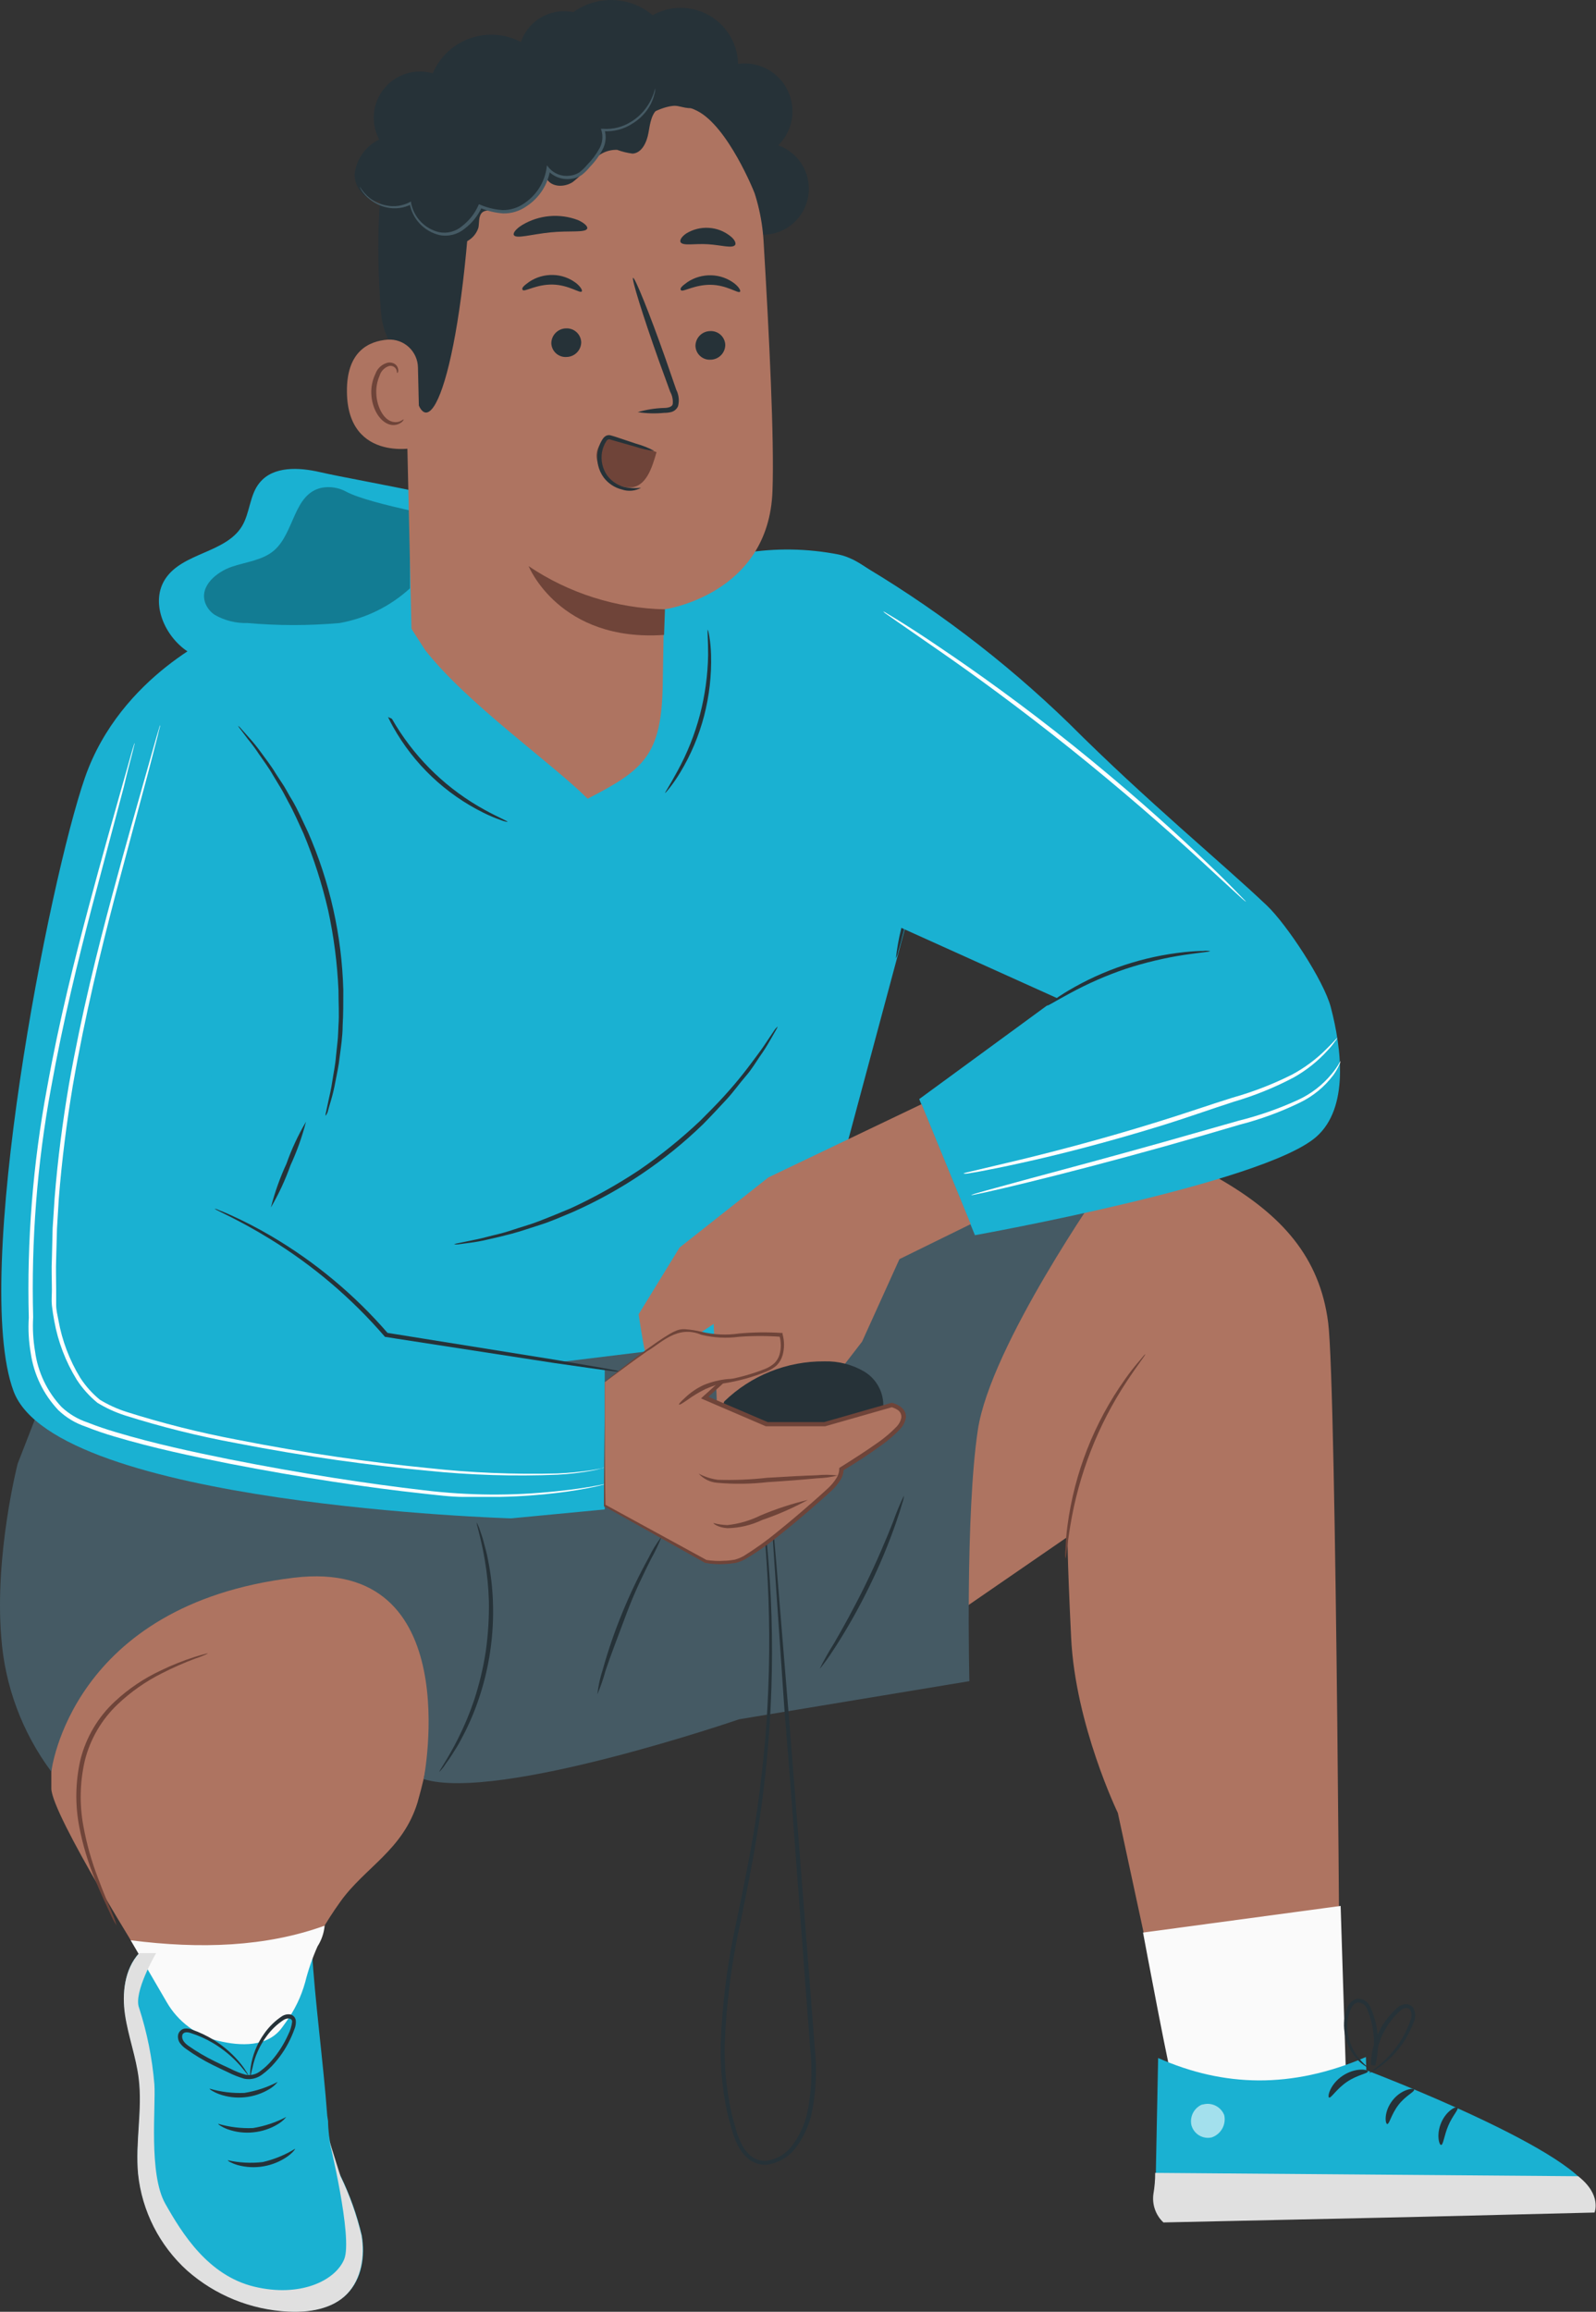 <svg width="116" height="168" viewBox="0 0 116 168" fill="none" xmlns="http://www.w3.org/2000/svg">
<rect x="0" y="0" width="116" height="168" fill="#333333" stroke="none"/>
<path d="M26.298 162.448C25.946 160.964 25.433 159.522 24.767 158.149C24.178 156.892 23.864 155.524 23.844 154.136L23.785 153.755C23.499 149.849 22.892 145.49 22.665 141.655L10.113 141.935C9.042 143.096 8.875 144.841 9.107 146.407C9.339 147.973 9.911 149.468 10.101 151.034C10.381 153.326 9.839 155.654 10.054 157.959C10.338 160.661 11.611 163.163 13.627 164.985C15.661 166.777 18.243 167.826 20.951 167.962C22.481 168.045 24.154 167.783 25.232 166.688C26.309 165.592 26.554 163.967 26.298 162.448Z" fill="#1AB1D2"/>
<path d="M28.108 111.651L8.238 114.967L3.73 122.708V124.602C3.73 124.602 3.73 128.067 3.73 129.961C3.73 131.854 10.721 142.971 10.721 142.971L22.035 143.442C22.035 143.442 22.433 141.399 24.738 138.196C26.524 135.695 29.281 134.456 30.347 130.985C31.029 128.594 31.48 126.144 31.693 123.667L28.108 111.651Z" fill="#AE7461"/>
<path d="M8.471 139.923C8.291 139.645 8.136 139.352 8.007 139.047C7.733 138.452 7.34 137.648 6.911 136.594C6.4 135.358 6.015 134.073 5.762 132.759C5.448 131.138 5.478 129.468 5.851 127.859C6.258 126.244 7.124 124.781 8.346 123.649C9.329 122.732 10.451 121.974 11.669 121.404C12.477 121.011 13.313 120.677 14.17 120.404C14.473 120.309 14.711 120.243 14.872 120.201C14.952 120.171 15.037 120.155 15.122 120.154C14.828 120.3 14.524 120.423 14.211 120.523C13.375 120.835 12.558 121.194 11.764 121.601C10.587 122.19 9.503 122.951 8.549 123.857C7.383 124.963 6.557 126.378 6.167 127.936C5.805 129.5 5.768 131.121 6.06 132.7C6.296 133.997 6.655 135.269 7.131 136.499C7.524 137.559 7.888 138.398 8.132 138.988C8.27 139.29 8.384 139.602 8.471 139.923Z" fill="#6F4439"/>
<path d="M9.603 141.179C9.639 141.233 11.074 143.698 12.116 145.496C12.517 146.193 13.056 146.801 13.698 147.284C14.341 147.767 15.075 148.115 15.855 148.306C17.487 148.705 19.458 148.777 20.5 147.342L20.792 146.937C21.422 146.067 21.892 145.091 22.179 144.055C22.403 143.161 22.704 142.289 23.078 141.447C23.368 140.993 23.546 140.477 23.596 139.94C19.327 141.483 14.557 141.649 9.496 141" fill="#FAFAFA"/>
<path d="M10.113 141.935H11.345C11.345 141.935 9.66 144.811 10.113 145.925C10.693 147.722 11.065 149.58 11.22 151.462C11.334 153.082 10.786 157.971 12.012 160.144C13.239 162.317 15.127 165.36 18.467 166.17C21.807 166.98 24.374 165.741 25.017 164.181C25.66 162.621 23.921 155.511 23.921 155.511L24.743 158.137C25.408 159.51 25.922 160.952 26.273 162.436C26.529 163.937 26.273 165.622 25.213 166.712C24.154 167.801 22.462 168.069 20.932 167.986C18.224 167.85 15.643 166.801 13.608 165.009C11.592 163.187 10.32 160.685 10.036 157.982C9.821 155.678 10.363 153.35 10.083 151.057C9.893 149.491 9.321 147.991 9.089 146.431C8.856 144.871 9.041 143.126 10.113 141.935Z" fill="#E0E0E0"/>
<path d="M20.177 151.296C20.177 151.296 20.005 151.558 19.582 151.814C19.038 152.142 18.428 152.346 17.796 152.409C17.159 152.475 16.516 152.396 15.914 152.177C15.462 152.004 15.217 151.82 15.235 151.784C16.056 152.024 16.911 152.128 17.766 152.093C18.607 151.958 19.422 151.689 20.177 151.296Z" fill="#263238"/>
<path d="M20.799 153.844C20.799 153.844 20.626 154.1 20.203 154.362C19.659 154.691 19.049 154.894 18.417 154.957C17.781 155.025 17.137 154.948 16.535 154.731C16.083 154.559 15.838 154.368 15.856 154.338C16.677 154.578 17.532 154.683 18.387 154.648C19.229 154.511 20.043 154.239 20.799 153.844Z" fill="#263238"/>
<path d="M21.456 156.148C21.456 156.178 21.301 156.422 20.902 156.708C20.379 157.075 19.78 157.321 19.15 157.429C18.52 157.537 17.874 157.504 17.258 157.333C16.794 157.19 16.538 157.024 16.556 156.988C17.39 157.172 18.249 157.216 19.098 157.119C19.931 156.925 20.728 156.597 21.456 156.148Z" fill="#263238"/>
<path d="M18.178 151.194C18.178 151.194 18.178 151.111 18.178 150.944C18.172 150.707 18.186 150.47 18.22 150.236C18.344 149.355 18.679 148.517 19.196 147.794C19.549 147.286 19.995 146.849 20.512 146.508C20.678 146.407 20.873 146.363 21.066 146.383C21.18 146.401 21.284 146.457 21.363 146.541C21.442 146.625 21.49 146.733 21.501 146.848C21.516 147.051 21.483 147.255 21.405 147.443C21.346 147.61 21.28 147.782 21.203 147.955C20.894 148.668 20.476 149.329 19.964 149.914C19.695 150.23 19.389 150.514 19.053 150.76C18.872 150.899 18.663 150.998 18.44 151.05C18.217 151.102 17.986 151.107 17.761 151.063C17.35 150.946 16.951 150.788 16.57 150.593C16.201 150.42 15.832 150.248 15.475 150.069C14.783 149.728 14.122 149.33 13.498 148.878C13.338 148.767 13.197 148.63 13.081 148.473C12.959 148.3 12.91 148.086 12.944 147.878C12.967 147.769 13.02 147.669 13.097 147.59C13.174 147.51 13.271 147.453 13.379 147.425C13.565 147.398 13.756 147.418 13.932 147.485C14.508 147.684 15.059 147.948 15.576 148.271C16.322 148.74 16.985 149.332 17.535 150.021C17.684 150.211 17.822 150.41 17.946 150.617C17.995 150.684 18.033 150.758 18.059 150.837C18.059 150.837 17.845 150.569 17.463 150.111C16.891 149.468 16.225 148.915 15.487 148.473C14.978 148.17 14.437 147.926 13.873 147.747C13.581 147.64 13.277 147.663 13.242 147.943C13.206 148.223 13.409 148.467 13.694 148.67C14.312 149.102 14.963 149.484 15.641 149.813C15.993 149.986 16.356 150.158 16.725 150.325C17.082 150.512 17.457 150.662 17.845 150.772C18.029 150.808 18.219 150.804 18.402 150.761C18.584 150.718 18.756 150.636 18.904 150.521C19.218 150.291 19.503 150.025 19.756 149.73C20.243 149.166 20.644 148.534 20.947 147.854C21.099 147.562 21.195 147.246 21.233 146.919C21.233 146.645 20.899 146.627 20.637 146.776C20.149 147.092 19.723 147.496 19.381 147.967C18.869 148.656 18.515 149.448 18.345 150.289C18.178 150.867 18.178 151.194 18.178 151.194Z" fill="#263238"/>
<path d="M65.671 91.495C65.671 91.495 73.471 87.922 80.17 86.136C83.742 85.177 87.029 84.749 88.613 85.66C93.156 88.279 95.919 91.346 96.532 96.104C97.146 100.861 97.402 150.885 97.402 150.885L85.797 152.873L81.247 131.747C81.247 131.747 78.163 125.364 77.853 119.028C77.544 112.693 77.597 111.681 77.597 111.681L66.927 119.028L62.938 102.04L65.671 91.495Z" fill="#AE7461"/>
<path d="M85.46 152.189C85.192 151.802 83.078 140.441 83.078 140.441L97.44 138.505L97.851 151.54L85.46 152.189Z" fill="#FAFAFA"/>
<path d="M99.276 149.485L99.306 150.444C99.306 150.444 115.454 156.559 115.698 159.638L83.961 160.275L84.175 149.557C88.939 151.665 93.881 151.814 99.276 149.485Z" fill="#1AB1D2"/>
<g opacity="0.6">
<path d="M87.457 152.903C87.149 153.008 86.891 153.223 86.732 153.506C86.573 153.79 86.523 154.122 86.594 154.439C86.678 154.749 86.879 155.014 87.154 155.18C87.429 155.345 87.757 155.398 88.07 155.327C88.394 155.216 88.665 154.991 88.833 154.693C89.001 154.396 89.054 154.047 88.981 153.713C88.86 153.399 88.621 153.146 88.315 153.005C88.009 152.865 87.661 152.85 87.344 152.963" fill="white"/>
</g>
<path d="M99.42 150.533C99.42 150.688 98.646 150.777 97.89 151.296C97.133 151.814 96.746 152.486 96.603 152.433C96.46 152.379 96.669 151.456 97.592 150.843C98.515 150.23 99.45 150.384 99.42 150.533Z" fill="#263238"/>
<path d="M102.778 151.861C102.814 152.016 102.153 152.296 101.635 152.975C101.117 153.654 100.986 154.356 100.831 154.356C100.676 154.356 100.563 153.463 101.212 152.635C101.861 151.808 102.772 151.712 102.778 151.861Z" fill="#263238"/>
<path d="M104.748 155.875C104.605 155.91 104.378 155.13 104.748 154.261C105.117 153.392 105.843 153.028 105.938 153.159C106.034 153.29 105.563 153.755 105.26 154.481C104.956 155.208 104.902 155.857 104.748 155.875Z" fill="#263238"/>
<path d="M83.96 157.905C83.962 158.412 83.92 158.918 83.835 159.417C83.778 159.798 83.814 160.188 83.941 160.552C84.067 160.916 84.28 161.244 84.561 161.507L102.573 161.114L115.894 160.787C115.894 160.787 116.441 159.501 114.703 158.149L83.96 157.905Z" fill="#E0E0E0"/>
<path d="M99.484 150.271C99.484 150.271 99.412 150.271 99.281 150.176C99.095 150.062 98.921 149.929 98.763 149.777C98.187 149.2 97.819 148.448 97.716 147.639C97.638 147.075 97.702 146.5 97.9 145.966C97.951 145.798 98.043 145.645 98.167 145.521C98.292 145.397 98.446 145.307 98.615 145.258C98.804 145.24 98.994 145.279 99.162 145.369C99.329 145.459 99.466 145.596 99.555 145.764C100.191 147.12 100.332 148.655 99.954 150.105L99.645 150.063V149.795C99.698 149.036 99.901 148.294 100.244 147.614C100.586 146.935 101.061 146.33 101.639 145.835C101.797 145.719 101.986 145.652 102.181 145.645C102.286 145.64 102.39 145.662 102.483 145.71C102.576 145.759 102.655 145.83 102.711 145.919C102.799 146.074 102.849 146.247 102.856 146.426C102.863 146.604 102.828 146.781 102.753 146.943C102.554 147.478 102.292 147.987 101.973 148.461C101.512 149.142 100.933 149.734 100.264 150.212C100.085 150.344 99.896 150.462 99.698 150.563C99.632 150.606 99.56 150.638 99.484 150.658C99.484 150.658 99.746 150.474 100.193 150.116C100.816 149.61 101.355 149.007 101.788 148.33C102.084 147.866 102.324 147.368 102.503 146.847C102.565 146.728 102.597 146.595 102.597 146.46C102.597 146.326 102.565 146.193 102.503 146.073C102.366 145.859 102.068 145.883 101.818 146.073C100.739 147.032 100.077 148.373 99.972 149.813V150.063L99.663 150.021C100.016 148.653 99.896 147.205 99.323 145.913C99.264 145.791 99.17 145.69 99.054 145.621C98.937 145.552 98.803 145.519 98.668 145.526C98.43 145.555 98.257 145.805 98.156 146.056C97.96 146.549 97.886 147.082 97.942 147.61C98.026 148.381 98.349 149.108 98.865 149.688C99.228 150.11 99.502 150.271 99.484 150.271Z" fill="#263238"/>
<path d="M83.235 98.42C83.276 98.456 82.705 99.158 81.901 100.379C79.801 103.558 78.399 107.146 77.786 110.906C77.548 112.347 77.495 113.253 77.441 113.253C77.41 113.041 77.41 112.827 77.441 112.615C77.46 112.034 77.507 111.454 77.584 110.877C78.089 107.05 79.52 103.403 81.752 100.254C82.085 99.777 82.442 99.318 82.824 98.879C83.08 98.569 83.217 98.402 83.235 98.42Z" fill="#6F4439"/>
<path d="M70.456 122.172L53.724 124.941C53.724 124.941 36.165 130.973 30.794 129.288C30.794 129.288 33.979 113.145 21.374 114.652C5.118 116.599 3.731 128.746 3.731 128.746C1.616 125.909 0.354 122.528 0.093 118.999C-0.408 112.967 1.283 106.369 1.283 106.369L2.969 102.04L49.312 94.258L72.296 87.053L80.168 86.136C80.168 86.136 71.987 97.789 71.07 103.922C70.153 110.055 70.456 122.172 70.456 122.172Z" fill="#455A64"/>
<path d="M34.652 110.65C34.769 110.872 34.863 111.106 34.932 111.347C35.035 111.621 35.12 111.902 35.188 112.187C35.277 112.52 35.39 112.895 35.462 113.318C35.665 114.313 35.787 115.322 35.825 116.337C35.923 118.825 35.551 121.31 34.729 123.661C34.394 124.618 33.982 125.546 33.497 126.436C33.3 126.823 33.086 127.144 32.901 127.436C32.749 127.687 32.584 127.929 32.407 128.162C32.275 128.379 32.117 128.579 31.937 128.758C31.883 128.722 32.532 127.865 33.294 126.34C33.744 125.448 34.13 124.525 34.45 123.578C34.834 122.412 35.12 121.217 35.307 120.005C35.478 118.794 35.554 117.572 35.533 116.349C35.504 115.351 35.404 114.356 35.236 113.372C34.95 111.675 34.592 110.668 34.652 110.65Z" fill="#263238"/>
<path d="M48.098 111.651C47.874 112.218 47.612 112.769 47.312 113.3C46.812 114.306 46.121 115.682 45.526 117.29C44.93 118.897 44.365 120.338 44.013 121.404C43.854 121.992 43.655 122.569 43.418 123.131C43.482 122.523 43.612 121.924 43.805 121.345C44.2 119.928 44.679 118.536 45.24 117.176C45.798 115.815 46.434 114.487 47.145 113.199C47.408 112.651 47.728 112.132 48.098 111.651Z" fill="#263238"/>
<path d="M65.699 108.686C65.688 108.871 65.648 109.054 65.58 109.227C65.485 109.573 65.33 110.061 65.121 110.662C64.576 112.225 63.938 113.755 63.21 115.241C62.488 116.733 61.679 118.18 60.787 119.576C60.447 120.106 60.156 120.535 59.941 120.821C59.727 121.107 59.608 121.255 59.59 121.243C59.895 120.631 60.23 120.035 60.596 119.457C61.233 118.367 62.085 116.837 62.93 115.104C63.776 113.372 64.449 111.758 64.913 110.585C65.14 109.938 65.403 109.304 65.699 108.686Z" fill="#263238"/>
<path d="M16.063 45.973C16.063 45.973 8.769 49.046 6.172 56.513C3.576 63.979 -2.092 92.835 0.986 101.099C4.064 109.364 37.142 110.341 37.142 110.341L43.953 109.692V99.48L38.422 98.664C38.422 98.664 35.176 97.044 34.694 97.044C34.212 97.044 17.343 91.209 17.343 91.209L18.153 88.291C18.153 88.291 22.857 81.319 23.017 78.169C23.178 75.019 22.005 61.711 22.005 61.711L16.063 45.973Z" fill="#1AB1D2"/>
<path d="M54.115 40.185L16.061 45.973L15.078 89.911L28.708 100.45L57.885 96.878L66.751 63.837C66.751 63.837 71.36 54.905 68.001 47.408C66.918 44.985 63.637 40.858 60.963 40.299C58.706 39.854 56.387 39.816 54.115 40.185Z" fill="#1AB1D2"/>
<path d="M43.847 57.697C40.316 55.357 36.106 54.226 33.266 51.094C30.426 47.962 30.884 46.485 29.794 42.758L23.703 45.735C24.453 51.898 27.526 55.423 32.635 58.984C34.343 60.251 36.319 61.108 38.411 61.49C39.456 61.674 40.528 61.646 41.563 61.409C42.598 61.172 43.575 60.73 44.437 60.109C44.66 59.958 44.843 59.754 44.967 59.514C45.217 58.799 44.484 58.12 43.847 57.697Z" fill="#1AB1D2"/>
<path d="M68.091 55.31C68.103 55.509 68.089 55.71 68.049 55.905C68.001 56.269 67.918 56.798 67.811 57.453C67.596 58.763 67.263 60.562 66.858 62.538C66.453 64.515 66.03 66.302 65.709 67.582C65.548 68.225 65.411 68.743 65.304 69.1C65.269 69.292 65.205 69.477 65.113 69.648C65.192 68.936 65.317 68.23 65.488 67.534C65.78 66.159 66.143 64.408 66.548 62.473L67.596 57.382C67.712 56.681 67.877 55.988 68.091 55.31Z" fill="#263238"/>
<path d="M28.577 49.927C28.019 49.425 27.394 49.004 26.719 48.676C25.978 48.35 25.194 48.131 24.391 48.027C23.402 47.913 22.406 47.887 21.413 47.95C20.348 48.004 19.329 48.087 18.395 48.105C17.566 48.128 16.737 48.078 15.917 47.956C15.364 47.868 14.821 47.722 14.298 47.521C14.1 47.46 13.914 47.363 13.75 47.236C14.469 47.455 15.204 47.623 15.947 47.736C16.758 47.825 17.574 47.851 18.389 47.813C19.305 47.783 20.324 47.688 21.366 47.634C22.379 47.572 23.396 47.608 24.402 47.742C25.23 47.862 26.034 48.111 26.784 48.48C27.29 48.728 27.754 49.054 28.16 49.445C28.326 49.579 28.468 49.742 28.577 49.927Z" fill="#263238"/>
<path d="M36.891 59.728C36.723 59.708 36.558 59.663 36.403 59.597C35.965 59.444 35.537 59.263 35.123 59.055C32.362 57.685 30.079 55.515 28.573 52.827C28.347 52.425 28.148 52.01 27.977 51.582C27.897 51.43 27.843 51.264 27.816 51.094C27.87 51.094 28.168 51.731 28.769 52.714C30.354 55.289 32.583 57.407 35.236 58.859C36.242 59.412 36.915 59.674 36.891 59.728Z" fill="#263238"/>
<path d="M51.449 45.765C51.449 45.765 51.508 45.931 51.556 46.247C51.628 46.692 51.669 47.142 51.681 47.593C51.722 49.086 51.552 50.578 51.175 52.023C50.798 53.469 50.215 54.852 49.442 56.132C49.21 56.52 48.953 56.894 48.674 57.251C48.477 57.501 48.358 57.632 48.34 57.62C48.323 57.608 48.704 57.025 49.245 56.024C49.952 54.736 50.497 53.366 50.871 51.946C51.243 50.526 51.443 49.066 51.467 47.599C51.467 46.467 51.395 45.771 51.449 45.765Z" fill="#263238"/>
<path d="M23.654 81.093C23.655 80.99 23.671 80.887 23.702 80.789C23.75 80.557 23.809 80.271 23.886 79.925C23.964 79.58 24.077 79.098 24.154 78.562C24.232 78.026 24.369 77.419 24.422 76.74C24.458 76.4 24.494 76.043 24.535 75.674C24.577 75.305 24.577 74.918 24.601 74.519C24.66 73.721 24.601 72.864 24.601 71.964C24.516 70.011 24.265 68.069 23.851 66.159C23.412 64.254 22.814 62.39 22.064 60.585C21.689 59.77 21.35 58.984 20.957 58.281C20.766 57.93 20.599 57.578 20.403 57.263L19.849 56.346C19.51 55.75 19.135 55.262 18.831 54.816C18.575 54.428 18.299 54.054 18.003 53.696L17.474 52.993C17.404 52.917 17.346 52.831 17.301 52.737C17.383 52.799 17.457 52.871 17.521 52.952L18.116 53.619C18.428 53.966 18.72 54.33 18.992 54.708C19.313 55.155 19.7 55.637 20.052 56.227L20.647 57.138C20.844 57.459 21.016 57.805 21.243 58.162C21.648 58.859 21.999 59.651 22.386 60.472C23.976 64.097 24.847 67.996 24.952 71.952C24.952 72.864 24.952 73.739 24.905 74.531C24.905 74.936 24.869 75.329 24.827 75.722C24.785 76.115 24.732 76.448 24.69 76.793C24.619 77.478 24.476 78.085 24.375 78.621C24.292 79.079 24.185 79.533 24.053 79.979C23.952 80.319 23.875 80.575 23.809 80.831C23.771 80.925 23.719 81.014 23.654 81.093Z" fill="#263238"/>
<path d="M19.688 87.75C19.968 86.658 20.346 85.593 20.819 84.57C21.194 83.508 21.67 82.485 22.242 81.515C21.96 82.605 21.582 83.667 21.111 84.689C20.734 85.752 20.257 86.776 19.688 87.75Z" fill="#263238"/>
<path d="M44.999 99.659C44.886 99.674 44.772 99.674 44.66 99.659L43.713 99.539L40.241 99.045L28.791 97.277L28.047 97.158H27.993L27.951 97.116C25.544 94.327 22.717 91.928 19.573 90.006C18.383 89.274 17.376 88.744 16.674 88.393L15.864 87.988C15.768 87.945 15.676 87.893 15.59 87.833C15.696 87.851 15.798 87.885 15.893 87.934C16.084 88.012 16.37 88.119 16.727 88.285C17.747 88.742 18.741 89.255 19.704 89.822C22.907 91.703 25.779 94.097 28.207 96.908L28.118 96.854L28.862 96.973L40.295 98.807L43.754 99.403L44.689 99.575C44.795 99.593 44.899 99.621 44.999 99.659Z" fill="#263238"/>
<path d="M56.522 74.602C56.49 74.697 56.446 74.787 56.391 74.87L55.962 75.615C55.741 76.008 55.498 76.39 55.236 76.758C54.938 77.192 54.641 77.704 54.194 78.217C53.747 78.729 53.337 79.324 52.807 79.896C52.277 80.467 51.705 81.087 51.086 81.712C48.332 84.376 45.129 86.533 41.624 88.083C40.808 88.422 40.046 88.762 39.296 89C38.546 89.238 37.861 89.476 37.218 89.649C36.575 89.822 35.991 89.959 35.473 90.072C35.033 90.178 34.588 90.26 34.139 90.316L33.294 90.429C33.195 90.438 33.095 90.438 32.996 90.429C33.086 90.386 33.183 90.358 33.282 90.346L34.121 90.173C34.485 90.102 34.925 90.012 35.437 89.875C35.95 89.738 36.533 89.625 37.158 89.411C37.783 89.197 38.486 89.012 39.207 88.732C39.927 88.452 40.701 88.137 41.505 87.797C43.225 87.002 44.881 86.076 46.459 85.028C48.024 83.954 49.503 82.759 50.883 81.456C51.479 80.86 52.074 80.265 52.616 79.669C53.158 79.074 53.605 78.544 54.015 78.026C54.426 77.508 54.778 77.026 55.093 76.603C55.409 76.18 55.659 75.805 55.861 75.495L56.337 74.787C56.445 74.68 56.51 74.596 56.522 74.602Z" fill="#263238"/>
<path d="M43.954 107.858C43.881 107.888 43.805 107.91 43.728 107.923C43.579 107.965 43.353 108.019 43.061 108.078C42.465 108.203 41.596 108.358 40.459 108.495C39.321 108.632 37.928 108.751 36.291 108.781C35.481 108.781 34.611 108.781 33.688 108.781C32.766 108.781 31.795 108.65 30.777 108.543C26.71 108.102 21.899 107.381 16.593 106.351C13.944 105.821 11.163 105.238 8.334 104.398C7.626 104.19 6.923 103.952 6.221 103.672C5.482 103.426 4.807 103.019 4.244 102.481C3.157 101.334 2.454 99.877 2.231 98.313C2.086 97.468 2.04 96.608 2.094 95.752C1.947 90.174 2.388 84.596 3.41 79.11C4.315 74.072 5.452 69.624 6.441 65.915C7.429 62.205 8.287 59.228 8.864 57.168C9.15 56.155 9.376 55.381 9.537 54.786C9.609 54.53 9.668 54.327 9.716 54.19C9.732 54.12 9.756 54.053 9.787 53.988C9.782 54.061 9.768 54.133 9.746 54.202L9.597 54.798C9.448 55.357 9.239 56.155 9.001 57.179L6.673 65.95C5.709 69.666 4.601 74.114 3.696 79.139C2.694 84.608 2.263 90.165 2.41 95.723C2.362 96.551 2.408 97.382 2.547 98.2C2.751 99.721 3.428 101.139 4.482 102.255C5.018 102.755 5.656 103.135 6.352 103.368C7.042 103.642 7.739 103.874 8.442 104.083C11.252 104.922 14.021 105.512 16.665 106.048C21.958 107.096 26.787 107.834 30.818 108.298C34.017 108.689 37.249 108.713 40.453 108.37C41.59 108.257 42.465 108.12 43.055 108.019L43.728 107.894C43.802 107.874 43.877 107.862 43.954 107.858Z" fill="white"/>
<path d="M43.953 106.637C43.882 106.666 43.808 106.688 43.733 106.703C43.584 106.738 43.37 106.81 43.078 106.863C42.232 107.021 41.377 107.123 40.517 107.167C37.361 107.297 34.199 107.2 31.056 106.875C27.072 106.506 22.344 105.881 17.152 104.869C14.425 104.368 11.733 103.698 9.09 102.862C8.384 102.636 7.709 102.326 7.077 101.939C6.491 101.458 5.983 100.89 5.571 100.254C4.769 98.95 4.218 97.508 3.945 96.002C3.874 95.627 3.814 95.246 3.772 94.865C3.731 94.484 3.772 94.103 3.772 93.722C3.772 92.966 3.731 92.216 3.772 91.471L3.826 89.256L3.969 87.077C4.195 84.207 4.564 81.45 5.005 78.842C5.928 73.632 7.095 69.005 8.131 65.147C9.167 61.288 10.066 58.174 10.674 56.024C10.971 54.964 11.21 54.131 11.376 53.547C11.454 53.279 11.519 53.065 11.567 52.91C11.583 52.834 11.609 52.76 11.644 52.69C11.644 52.69 11.644 52.767 11.597 52.916C11.549 53.065 11.507 53.291 11.436 53.565C11.287 54.161 11.067 54.988 10.793 56.054L8.345 65.2C7.339 69.065 6.196 73.691 5.291 78.895C4.856 81.498 4.499 84.254 4.273 87.107L4.142 89.274L4.082 91.483C4.052 92.221 4.082 92.966 4.082 93.716C4.082 94.091 4.082 94.478 4.082 94.835C4.082 95.193 4.177 95.58 4.249 95.949C4.512 97.424 5.047 98.837 5.827 100.117C6.218 100.722 6.7 101.262 7.256 101.719C7.862 102.088 8.509 102.383 9.185 102.6C11.814 103.433 14.49 104.107 17.2 104.619C22.38 105.643 27.096 106.286 31.068 106.679C34.201 107.026 37.354 107.159 40.505 107.078C41.361 107.043 42.214 106.959 43.06 106.828C43.352 106.786 43.572 106.726 43.721 106.703C43.795 106.671 43.873 106.649 43.953 106.637Z" fill="white"/>
<path d="M92.093 65.819C93.528 67.189 96.225 71.274 96.725 73.197C97.505 76.174 98.065 80.515 95.665 82.617C91.777 86.023 70.859 89.762 70.859 89.762L66.81 79.872L76.831 72.536L65.137 67.26L61.957 40.656C67.667 43.968 72.951 47.968 77.689 52.565C83.411 58.281 88.776 62.663 92.093 65.819Z" fill="#1AB1D2"/>
<path d="M87.951 69.118C87.951 69.166 87.248 69.219 86.123 69.386C84.659 69.606 83.217 69.949 81.811 70.41C80.405 70.887 79.042 71.485 77.739 72.197C76.738 72.733 76.143 73.114 76.113 73.072C76.083 73.03 76.238 72.941 76.494 72.75C76.86 72.481 77.24 72.23 77.631 72C80.216 70.464 83.103 69.505 86.093 69.19C86.688 69.13 87.129 69.106 87.45 69.106C87.616 69.08 87.786 69.084 87.951 69.118Z" fill="#263238"/>
<path d="M97.435 77.115C97.417 77.213 97.383 77.308 97.334 77.395C97.217 77.655 97.073 77.903 96.905 78.133C96.269 78.979 95.44 79.661 94.487 80.122C93.092 80.801 91.632 81.337 90.129 81.724C88.461 82.218 86.621 82.754 84.686 83.296C80.816 84.379 77.291 85.29 74.736 85.916C73.456 86.231 72.414 86.475 71.7 86.63L70.866 86.809C70.77 86.832 70.673 86.846 70.574 86.85C70.574 86.85 70.663 86.803 70.854 86.749L71.67 86.517L74.647 85.701C77.19 85.022 80.703 84.076 84.573 82.992L90.022 81.444C91.511 81.074 92.962 80.566 94.356 79.925C95.291 79.493 96.118 78.856 96.774 78.062C97.256 77.49 97.405 77.103 97.435 77.115Z" fill="white"/>
<path d="M97.196 75.43C97.152 75.521 97.096 75.605 97.029 75.68C96.866 75.914 96.684 76.135 96.487 76.341C95.776 77.126 94.941 77.789 94.016 78.306C92.634 79.035 91.181 79.623 89.681 80.062C88.014 80.598 86.198 81.253 84.257 81.849C80.386 83.04 76.826 83.945 74.23 84.51C72.931 84.802 71.877 85.005 71.151 85.142L70.305 85.284C70.207 85.302 70.106 85.302 70.008 85.284C70.1 85.244 70.195 85.214 70.294 85.195L71.121 84.999L74.182 84.272C76.754 83.647 80.303 82.724 84.162 81.521C86.097 80.926 87.913 80.289 89.592 79.765C91.081 79.347 92.527 78.787 93.909 78.091C94.825 77.6 95.664 76.976 96.398 76.24C96.922 75.74 97.166 75.412 97.196 75.43Z" fill="white"/>
<path d="M90.552 65.528C90.552 65.528 90.457 65.462 90.284 65.313L89.558 64.646L86.89 62.187C84.633 60.127 81.454 57.334 77.809 54.417C74.165 51.499 70.742 49.004 68.235 47.271L65.257 45.205L64.454 44.645C64.354 44.583 64.262 44.509 64.18 44.425C64.287 44.469 64.389 44.525 64.483 44.592C64.71 44.723 64.984 44.895 65.329 45.104C66.055 45.556 67.115 46.229 68.366 47.087C70.908 48.796 74.356 51.255 78.012 54.19C81.668 57.126 84.824 59.942 87.051 62.05C88.164 63.104 89.051 63.968 89.647 64.581L90.338 65.29C90.487 65.432 90.564 65.522 90.552 65.528Z" fill="white"/>
<path d="M46.89 98.23C46.759 97.807 46.414 95.514 46.414 95.514L49.391 90.661L55.846 85.564L66.981 80.241L70.553 88.958L65.373 91.501L62.658 97.497L60.514 100.278L60.097 106.726C59.874 106.859 59.608 106.902 59.354 106.846C59.1 106.791 58.877 106.642 58.728 106.429C58.24 105.649 58.132 100.921 58.216 101.189C58.299 101.457 57.62 107.084 56.977 107.09C56.334 107.096 54.822 106.131 54.822 106.131L55.298 100.45C55.298 100.45 54.399 107.268 53.857 107.09C53.408 106.988 53.004 106.743 52.705 106.392C52.407 106.041 52.23 105.602 52.202 105.143C52.202 103.85 51.868 96.211 51.868 96.211L49.326 97.908C49.326 97.908 51.386 102.386 50.797 102.808C50.207 103.231 48.028 101.903 46.89 98.23Z" fill="#AE7461"/>
<path d="M39.172 38.423C36.671 36.636 26.245 35.005 23.25 34.308C21.726 33.957 19.862 33.862 18.873 35.076C18.141 35.946 18.177 37.268 17.581 38.25C16.39 40.197 13.258 40.156 12.008 42.079C10.942 43.722 11.871 46.044 13.449 47.212C15.027 48.379 17.021 48.712 18.951 49.123C22.591 49.914 26.13 51.113 29.502 52.696C30.264 53.059 31.199 53.434 31.884 52.97C32.328 52.598 32.615 52.073 32.688 51.499C33.879 46.497 34.885 42.031 31.604 38.078L39.172 38.423Z" fill="#1AB1D2"/>
<g opacity="0.3">
<path d="M34.813 38.113C33.235 37.792 26.899 36.666 25.167 35.732C24.622 35.434 23.991 35.333 23.381 35.446C21.332 35.88 21.41 38.709 19.921 40.001C19.075 40.727 17.884 40.829 16.831 41.192C15.777 41.555 14.508 42.555 14.901 43.77C15.029 44.143 15.276 44.463 15.604 44.681C16.328 45.096 17.152 45.302 17.986 45.277C20.214 45.473 22.456 45.473 24.684 45.277C26.591 44.936 28.363 44.063 29.793 42.758V40.406C44.376 41.502 37.082 38.584 34.813 38.113Z" fill="black"/>
</g>
<path d="M55.021 17.035C55.84 17.138 56.668 16.936 57.346 16.466C58.024 15.996 58.505 15.293 58.696 14.49C58.888 13.688 58.776 12.843 58.382 12.118C57.988 11.393 57.341 10.839 56.563 10.562C57.083 10.049 57.428 9.385 57.549 8.665C57.67 7.945 57.561 7.206 57.239 6.551C56.916 5.896 56.395 5.359 55.75 5.017C55.105 4.675 54.369 4.544 53.646 4.643C53.629 3.924 53.427 3.221 53.058 2.603C52.689 1.985 52.167 1.473 51.542 1.117C50.916 0.761 50.209 0.573 49.49 0.571C48.77 0.569 48.062 0.754 47.435 1.106C46.638 0.433 45.638 0.045 44.595 0.004C43.552 -0.037 42.525 0.271 41.677 0.88C40.979 0.736 40.252 0.82 39.605 1.12C38.957 1.42 38.423 1.92 38.082 2.546C37.74 3.173 37.609 3.892 37.708 4.599C37.806 5.306 38.129 5.962 38.629 6.471" fill="#263238"/>
<path d="M55.497 17.517C55.283 13.957 53.736 10.609 51.166 8.138C48.595 5.666 45.188 4.253 41.623 4.179H40.891C32.966 4.477 28.786 11.378 29.31 19.297L29.905 45.693L30.905 47.247C33.924 51.106 40.075 55.423 42.713 58.043C46.816 55.935 48.072 54.863 48.167 49.808L48.263 44.288C48.263 44.288 55.896 43.264 56.146 35.654C56.283 31.968 55.908 24.376 55.497 17.517Z" fill="#AE7461"/>
<path d="M48.33 44.282C44.795 44.207 41.356 43.117 38.422 41.144C38.422 41.144 40.655 46.67 48.265 46.14L48.33 44.282Z" fill="#6F4439"/>
<path d="M52.714 25.067C52.711 25.349 52.598 25.619 52.399 25.82C52.2 26.02 51.931 26.134 51.648 26.139C51.51 26.148 51.371 26.129 51.24 26.083C51.109 26.037 50.989 25.965 50.886 25.872C50.783 25.779 50.7 25.666 50.642 25.54C50.584 25.414 50.551 25.277 50.547 25.139C50.548 24.855 50.661 24.584 50.86 24.382C51.059 24.181 51.329 24.066 51.613 24.061C51.752 24.053 51.891 24.073 52.022 24.119C52.153 24.166 52.273 24.238 52.376 24.332C52.478 24.425 52.561 24.539 52.619 24.665C52.678 24.791 52.71 24.928 52.714 25.067Z" fill="#263238"/>
<path d="M53.782 21.203C53.645 21.346 52.836 20.714 51.663 20.697C50.49 20.679 49.626 21.244 49.501 21.096C49.376 20.947 49.584 20.78 49.966 20.5C50.478 20.16 51.084 19.988 51.698 20.006C52.309 20.022 52.898 20.23 53.383 20.601C53.735 20.881 53.854 21.143 53.782 21.203Z" fill="#263238"/>
<path d="M42.244 24.871C42.241 25.154 42.127 25.425 41.926 25.625C41.726 25.825 41.455 25.939 41.172 25.942C41.033 25.951 40.895 25.932 40.764 25.886C40.633 25.84 40.512 25.769 40.409 25.675C40.307 25.582 40.224 25.469 40.165 25.343C40.107 25.217 40.075 25.081 40.07 24.942C40.073 24.658 40.187 24.387 40.387 24.186C40.587 23.984 40.858 23.869 41.142 23.864C41.281 23.857 41.419 23.878 41.55 23.924C41.681 23.971 41.801 24.044 41.903 24.137C42.006 24.231 42.089 24.344 42.147 24.47C42.206 24.596 42.238 24.732 42.244 24.871Z" fill="#263238"/>
<path d="M42.279 21.185C42.142 21.328 41.332 20.703 40.165 20.679C38.998 20.655 38.122 21.227 37.997 21.078C37.872 20.929 38.081 20.762 38.462 20.482C38.974 20.14 39.579 19.966 40.194 19.982C40.805 19.996 41.396 20.204 41.88 20.578C42.231 20.863 42.35 21.125 42.279 21.185Z" fill="#263238"/>
<path d="M46.353 29.95C46.973 29.768 47.613 29.666 48.258 29.646C48.556 29.646 48.854 29.569 48.895 29.366C48.927 29.057 48.862 28.745 48.711 28.473C48.449 27.747 48.169 26.985 47.877 26.181C46.716 22.918 45.883 20.226 46.014 20.19C46.145 20.155 47.204 22.757 48.354 26.02C48.633 26.824 48.901 27.592 49.151 28.324C49.339 28.692 49.386 29.116 49.282 29.515C49.238 29.62 49.169 29.713 49.083 29.788C48.996 29.862 48.893 29.916 48.782 29.944C48.617 29.985 48.447 30.005 48.276 30.003C47.636 30.067 46.989 30.049 46.353 29.95Z" fill="#263238"/>
<path d="M42.679 16.612C42.56 16.927 41.393 16.749 40.018 16.886C38.642 17.023 37.523 17.374 37.35 17.088C37.267 16.951 37.469 16.653 37.946 16.356C38.551 15.992 39.231 15.77 39.934 15.707C40.638 15.644 41.346 15.742 42.007 15.992C42.483 16.207 42.733 16.457 42.679 16.612Z" fill="#263238"/>
<path d="M53.426 17.808C53.212 18.07 52.414 17.808 51.444 17.749C50.473 17.689 49.657 17.886 49.467 17.606C49.389 17.469 49.52 17.207 49.883 16.963C50.369 16.666 50.935 16.524 51.503 16.558C52.076 16.588 52.626 16.796 53.075 17.154C53.409 17.41 53.516 17.683 53.426 17.808Z" fill="#263238"/>
<path d="M54.837 14.01C54.837 14.01 52.925 9.198 50.669 8.055C47.912 6.65 46.655 9.681 44.017 8.883C41.38 8.085 38.748 6.739 35.997 8.734C32.984 10.919 34.341 12.521 34.091 15.879C33.067 29.575 30.519 33.38 29.923 26.919C29.864 26.21 27.911 25.603 27.684 22.614C27.387 18.738 27.333 14.033 28.28 11.3C29.054 9.002 30.405 7.43 32.811 5.715C36.604 3.006 41.743 3.053 45.22 3.476C48.698 3.899 55.277 8.043 54.837 14.01Z" fill="#263238"/>
<path d="M30.378 26.716C30.375 26.437 30.314 26.162 30.201 25.907C30.088 25.651 29.925 25.422 29.721 25.231C29.517 25.041 29.276 24.894 29.013 24.799C28.751 24.704 28.472 24.664 28.193 24.68C26.77 24.787 25.174 25.561 25.216 28.497C25.275 33.707 30.491 32.57 30.503 32.421C30.515 32.272 30.426 28.896 30.378 26.716Z" fill="#AE7461"/>
<path d="M29.328 30.474C29.328 30.474 29.238 30.539 29.089 30.611C28.871 30.698 28.628 30.698 28.411 30.611C27.857 30.414 27.386 29.545 27.351 28.61C27.328 28.163 27.409 27.716 27.589 27.306C27.636 27.143 27.722 26.995 27.839 26.872C27.956 26.75 28.101 26.658 28.262 26.603C28.365 26.575 28.474 26.584 28.572 26.627C28.67 26.671 28.749 26.746 28.798 26.841C28.869 26.99 28.839 27.091 28.869 27.104C28.899 27.115 28.976 27.014 28.935 26.8C28.904 26.67 28.83 26.555 28.726 26.472C28.58 26.367 28.398 26.323 28.22 26.347C28.007 26.393 27.809 26.492 27.645 26.636C27.482 26.78 27.358 26.963 27.285 27.169C27.067 27.621 26.965 28.12 26.988 28.622C27.029 29.67 27.583 30.646 28.333 30.855C28.473 30.894 28.621 30.9 28.764 30.875C28.907 30.849 29.043 30.791 29.161 30.706C29.322 30.587 29.351 30.486 29.328 30.474Z" fill="#6F4439"/>
<path d="M30.681 16.642C31.311 17.171 32.061 17.535 32.866 17.701C33.27 17.771 33.685 17.693 34.035 17.48C34.386 17.268 34.647 16.936 34.772 16.546C34.843 16.183 34.772 15.766 35.004 15.486C35.236 15.207 35.82 15.278 36.255 15.332C37.014 15.408 37.776 15.219 38.413 14.798C39.05 14.377 39.522 13.75 39.75 13.021C40.125 13.617 41.024 13.617 41.62 13.236C42.167 12.808 42.654 12.307 43.066 11.747C43.273 11.471 43.544 11.249 43.855 11.1C44.166 10.951 44.508 10.879 44.853 10.889C45.216 11.023 45.594 11.115 45.978 11.164C46.663 11.116 47.014 10.324 47.133 9.645C47.252 8.966 47.348 8.18 47.931 7.823C48.515 7.466 49.17 7.704 49.795 7.823C50.42 7.942 51.236 7.823 51.409 7.186C51.441 7.022 51.439 6.853 51.402 6.69C51.365 6.527 51.294 6.373 51.194 6.239C50.786 5.601 50.174 5.119 49.457 4.872C48.74 4.626 47.961 4.629 47.246 4.882C47.007 4.015 46.517 3.239 45.838 2.649C45.159 2.06 44.322 1.683 43.431 1.567C42.539 1.451 41.633 1.6 40.826 1.995C40.019 2.391 39.346 3.016 38.892 3.792C38.35 3.279 37.693 2.904 36.975 2.699C36.257 2.495 35.501 2.467 34.77 2.618C34.039 2.769 33.355 3.094 32.777 3.566C32.199 4.038 31.744 4.642 31.449 5.328C30.815 5.146 30.141 5.155 29.512 5.354C28.882 5.552 28.326 5.932 27.911 6.445C27.496 6.958 27.241 7.583 27.179 8.24C27.117 8.897 27.25 9.557 27.561 10.139C27.077 10.373 26.659 10.726 26.347 11.164C26.035 11.602 25.838 12.112 25.775 12.646C25.733 13.724 26.763 14.819 27.805 14.557C27.572 14.978 27.512 15.473 27.636 15.937C27.76 16.402 28.059 16.8 28.471 17.048C28.883 17.296 29.375 17.375 29.844 17.268C30.312 17.162 30.721 16.877 30.985 16.475" fill="#263238"/>
<path d="M47.62 6.406C47.62 6.406 47.62 6.442 47.62 6.501C47.62 6.561 47.62 6.662 47.578 6.781C47.501 7.132 47.366 7.468 47.18 7.775C46.882 8.261 46.474 8.669 45.989 8.966C45.357 9.388 44.603 9.587 43.845 9.532L43.934 9.419C44.009 9.655 44.035 9.903 44.013 10.149C43.99 10.396 43.919 10.635 43.803 10.854C43.561 11.317 43.252 11.742 42.886 12.116C42.71 12.335 42.51 12.535 42.291 12.712C42.044 12.876 41.759 12.976 41.463 13.003C41.154 13.041 40.841 13.002 40.551 12.891C40.26 12.78 40.001 12.6 39.796 12.366L39.992 12.319C39.91 12.857 39.715 13.372 39.42 13.831C39.126 14.289 38.739 14.681 38.284 14.98C37.782 15.338 37.178 15.524 36.563 15.51C35.985 15.467 35.418 15.33 34.884 15.105L35.026 15.046C34.746 15.67 34.312 16.213 33.764 16.624C33.513 16.832 33.219 16.981 32.902 17.061C32.586 17.14 32.256 17.148 31.936 17.082C31.393 16.952 30.899 16.667 30.515 16.261C30.131 15.855 29.874 15.346 29.775 14.796L29.894 14.849C29.343 15.13 28.711 15.21 28.108 15.076C27.654 14.976 27.23 14.773 26.869 14.48C26.634 14.3 26.432 14.081 26.273 13.831C26.218 13.746 26.176 13.654 26.148 13.557C26.34 13.886 26.593 14.175 26.893 14.409C27.244 14.672 27.652 14.851 28.084 14.933C28.658 15.05 29.255 14.966 29.775 14.694L29.876 14.641V14.748C29.975 15.262 30.222 15.737 30.585 16.114C30.949 16.492 31.414 16.756 31.924 16.874C32.214 16.93 32.513 16.919 32.798 16.844C33.084 16.769 33.349 16.631 33.574 16.439C34.089 16.046 34.498 15.53 34.764 14.939L34.806 14.843L34.907 14.879C35.416 15.097 35.957 15.228 36.509 15.266C37.078 15.279 37.636 15.108 38.099 14.778C38.528 14.493 38.893 14.123 39.172 13.691C39.45 13.258 39.637 12.773 39.719 12.265L39.754 12.015L39.909 12.211C40.091 12.416 40.32 12.574 40.576 12.671C40.832 12.769 41.108 12.803 41.38 12.771C41.643 12.751 41.897 12.665 42.118 12.521C42.324 12.359 42.511 12.175 42.678 11.973C43.031 11.621 43.332 11.22 43.571 10.782C43.679 10.586 43.748 10.37 43.772 10.148C43.797 9.925 43.777 9.699 43.714 9.484L43.672 9.359H43.803C44.525 9.416 45.245 9.239 45.858 8.853C46.335 8.566 46.742 8.175 47.049 7.71C47.317 7.314 47.511 6.872 47.62 6.406Z" fill="#455A64"/>
<path d="M47.717 32.855L45.217 31.998C44.893 31.848 44.532 31.798 44.181 31.855C43.884 31.981 43.643 32.209 43.499 32.497C43.355 32.785 43.318 33.114 43.395 33.427C43.502 33.989 43.802 34.497 44.243 34.861C44.685 35.225 45.24 35.424 45.812 35.422C46.949 35.386 47.39 34.017 47.717 32.855Z" fill="#6F4439"/>
<path d="M46.598 35.446C46.386 35.565 46.151 35.637 45.908 35.659C45.666 35.68 45.422 35.65 45.193 35.571C44.668 35.439 44.204 35.132 43.877 34.701C43.683 34.433 43.545 34.129 43.471 33.807C43.396 33.485 43.386 33.152 43.442 32.826C43.499 32.482 43.631 32.154 43.829 31.867C43.886 31.786 43.962 31.718 44.049 31.671C44.149 31.622 44.263 31.609 44.371 31.635C44.544 31.677 44.663 31.724 44.806 31.766L46.246 32.248C46.699 32.371 47.137 32.545 47.55 32.766C47.084 32.718 46.624 32.616 46.181 32.463L44.716 32.046L44.311 31.927C44.21 31.927 44.162 31.927 44.073 32.052C43.912 32.301 43.803 32.581 43.752 32.873C43.656 33.451 43.786 34.044 44.115 34.529C44.396 34.919 44.794 35.209 45.252 35.356C45.691 35.471 46.148 35.502 46.598 35.446Z" fill="#263238"/>
<path d="M64.198 102.272C64.224 101.76 64.112 101.249 63.873 100.794C63.634 100.34 63.277 99.958 62.84 99.688C61.955 99.163 60.939 98.901 59.91 98.932C57.198 98.909 54.586 99.955 52.64 101.844L52.188 103.035C52.188 103.035 54.962 105.113 55.284 105.142C55.605 105.172 60.887 104.362 60.887 104.362L64.198 102.272Z" fill="#263238"/>
<path d="M56.065 109.721C56.084 109.806 56.096 109.891 56.1 109.978C56.1 110.156 56.142 110.4 56.172 110.716C56.231 111.383 56.315 112.341 56.422 113.568C56.624 116.057 56.916 119.636 57.279 124.054C57.643 128.472 58.042 133.754 58.506 139.607C58.732 142.536 58.971 145.609 59.215 148.795C59.397 150.429 59.315 152.081 58.971 153.689C58.767 154.52 58.403 155.303 57.899 155.994C57.644 156.358 57.315 156.664 56.933 156.892C56.551 157.12 56.125 157.264 55.684 157.315C55.22 157.335 54.765 157.184 54.403 156.893C54.062 156.609 53.788 156.253 53.6 155.851C53.414 155.47 53.269 155.071 53.165 154.66C53.058 154.255 52.921 153.862 52.849 153.469C52.505 151.867 52.347 150.23 52.379 148.592C52.492 145.511 52.891 142.447 53.57 139.44C54.165 136.558 54.719 133.831 55.07 131.247C55.422 128.663 55.666 126.245 55.779 124.03C55.971 120.531 55.951 117.023 55.719 113.526C55.642 112.288 55.559 111.329 55.499 110.674C55.499 110.365 55.446 110.114 55.434 109.936C55.427 109.851 55.427 109.765 55.434 109.68C55.454 109.762 55.468 109.846 55.475 109.93C55.475 110.114 55.529 110.359 55.571 110.668C55.654 111.317 55.755 112.276 55.856 113.514C56.135 117.017 56.187 120.533 56.011 124.042C55.904 126.263 55.696 128.692 55.338 131.283C54.981 133.873 54.445 136.642 53.862 139.494C53.188 142.484 52.79 145.529 52.671 148.592C52.639 150.206 52.795 151.819 53.135 153.397C53.207 153.802 53.343 154.189 53.445 154.588C53.545 154.984 53.685 155.369 53.862 155.738C54.029 156.101 54.275 156.422 54.582 156.678C54.885 156.922 55.265 157.049 55.654 157.036C56.049 156.987 56.429 156.856 56.769 156.651C57.11 156.446 57.404 156.171 57.631 155.845C58.107 155.188 58.453 154.446 58.649 153.659C58.986 152.085 59.067 150.466 58.887 148.866C58.649 145.68 58.417 142.602 58.196 139.678C57.762 133.825 57.369 128.549 57.005 124.113L56.285 113.574C56.202 112.347 56.136 111.389 56.094 110.722L56.053 109.978C56.051 109.892 56.056 109.807 56.065 109.721Z" fill="#263238"/>
<path d="M43.953 100.451C43.953 100.451 48.353 96.955 49.312 96.753C50.271 96.55 51.48 97.295 53.308 97.092C54.451 96.971 55.602 96.949 56.749 97.027C56.749 97.027 57.303 98.783 55.945 99.462C54.842 99.939 53.681 100.272 52.492 100.451L51.235 101.588L55.743 103.523H59.941L64.817 102.13C64.817 102.13 66.169 102.439 65.49 103.523C64.812 104.607 61.161 106.774 61.161 106.774C61.161 106.774 61.292 107.447 60.006 108.531C60.006 108.531 54.796 113.294 53.456 113.473C52.74 113.603 52.006 113.603 51.289 113.473L43.977 109.412L43.953 100.451Z" fill="#AE7461"/>
<path d="M43.954 100.45C43.954 100.45 43.954 100.504 43.954 100.611V101.076C43.954 101.498 43.954 102.088 43.954 102.862C43.954 104.422 43.954 106.649 44.008 109.412L43.954 109.323L51.332 113.354H51.296C51.754 113.433 52.22 113.455 52.683 113.419C52.922 113.419 53.166 113.378 53.404 113.342C53.628 113.281 53.844 113.193 54.047 113.08C54.915 112.542 55.744 111.945 56.53 111.293C57.352 110.631 58.175 109.936 59.001 109.209C59.412 108.852 59.835 108.471 60.234 108.102C60.43 107.915 60.604 107.705 60.752 107.477C60.896 107.278 60.981 107.043 60.996 106.798V106.685L61.073 106.631C62.014 106.036 62.955 105.44 63.866 104.791C64.328 104.465 64.758 104.096 65.152 103.69C65.334 103.507 65.458 103.275 65.509 103.023C65.522 102.903 65.499 102.781 65.441 102.675C65.384 102.569 65.295 102.482 65.188 102.427C65.059 102.351 64.921 102.293 64.777 102.255H64.854L59.977 103.648H55.69H55.66L51.159 101.713L50.951 101.623L51.117 101.469C51.546 101.088 51.963 100.706 52.374 100.331H52.409H52.451C53.536 100.169 54.599 99.881 55.619 99.474C55.864 99.378 56.09 99.239 56.286 99.063C56.452 98.896 56.577 98.692 56.649 98.468C56.783 98.009 56.783 97.521 56.649 97.062L56.762 97.146C55.749 97.071 54.732 97.071 53.719 97.146C52.801 97.269 51.868 97.219 50.968 96.997C49.224 96.264 48.039 97.622 47.044 98.188C46.05 98.884 45.294 99.456 44.776 99.837L44.18 100.272C44.117 100.325 44.049 100.373 43.978 100.415C44.032 100.351 44.094 100.295 44.163 100.248C44.299 100.129 44.49 99.974 44.758 99.784C45.258 99.379 46.002 98.795 46.985 98.075C47.479 97.723 48.027 97.324 48.664 96.943C48.829 96.843 49.002 96.757 49.182 96.687C49.371 96.613 49.575 96.581 49.778 96.592C50.197 96.623 50.613 96.689 51.022 96.788C51.904 96.997 52.817 97.038 53.713 96.907C54.737 96.812 55.766 96.799 56.792 96.866H56.875V96.943C57.021 97.453 57.021 97.993 56.875 98.503C56.796 98.773 56.651 99.019 56.453 99.218C56.244 99.405 56.004 99.554 55.744 99.659C54.705 100.082 53.62 100.38 52.511 100.546L52.582 100.51L51.332 101.653L51.29 101.415L55.797 103.344H55.738H59.906L64.777 101.951H64.819H64.854C65.036 101.996 65.209 102.07 65.366 102.171C65.514 102.258 65.638 102.378 65.73 102.523C65.821 102.679 65.859 102.861 65.837 103.041C65.779 103.359 65.625 103.652 65.396 103.88C64.99 104.301 64.545 104.684 64.068 105.023C63.139 105.702 62.193 106.31 61.246 106.881L61.317 106.72C61.325 107.045 61.224 107.364 61.031 107.626C60.871 107.874 60.681 108.102 60.466 108.304C60.043 108.691 59.638 109.055 59.215 109.418C58.39 110.144 57.562 110.839 56.732 111.502C55.933 112.16 55.085 112.757 54.196 113.288C53.966 113.419 53.72 113.517 53.463 113.58C53.213 113.616 52.969 113.645 52.719 113.657C52.227 113.692 51.733 113.664 51.248 113.574L43.948 109.483H43.895V109.424C43.895 106.625 43.936 104.386 43.948 102.82C43.948 102.07 43.948 101.481 43.948 101.034V100.581C43.944 100.538 43.946 100.494 43.954 100.45Z" fill="#6F4439"/>
<path d="M53.39 100.254C53.39 100.313 52.408 100.45 51.282 100.939C50.817 101.166 50.373 101.433 49.955 101.737C49.621 101.969 49.407 102.106 49.359 102.07C49.311 102.034 49.496 101.844 49.8 101.564C50.194 101.19 50.646 100.882 51.139 100.653C52.33 100.165 53.402 100.159 53.39 100.254Z" fill="#6F4439"/>
<path d="M60.886 107.227C60.396 107.346 59.895 107.413 59.391 107.429C58.468 107.518 57.194 107.62 55.783 107.709C54.573 107.848 53.352 107.864 52.139 107.756C51.617 107.717 51.131 107.478 50.781 107.09C51.214 107.318 51.684 107.469 52.169 107.536C53.361 107.574 54.555 107.526 55.741 107.393C57.153 107.304 58.433 107.238 59.362 107.209C59.869 107.157 60.38 107.163 60.886 107.227Z" fill="#6F4439"/>
<path d="M58.713 109.001C57.649 109.582 56.538 110.07 55.39 110.46C54.601 110.837 53.74 111.04 52.866 111.055C52.175 111.008 51.824 110.71 51.853 110.68C52.186 110.77 52.527 110.82 52.871 110.829C53.7 110.741 54.506 110.507 55.253 110.138C56.372 109.662 57.53 109.282 58.713 109.001Z" fill="#6F4439"/>
</svg>
